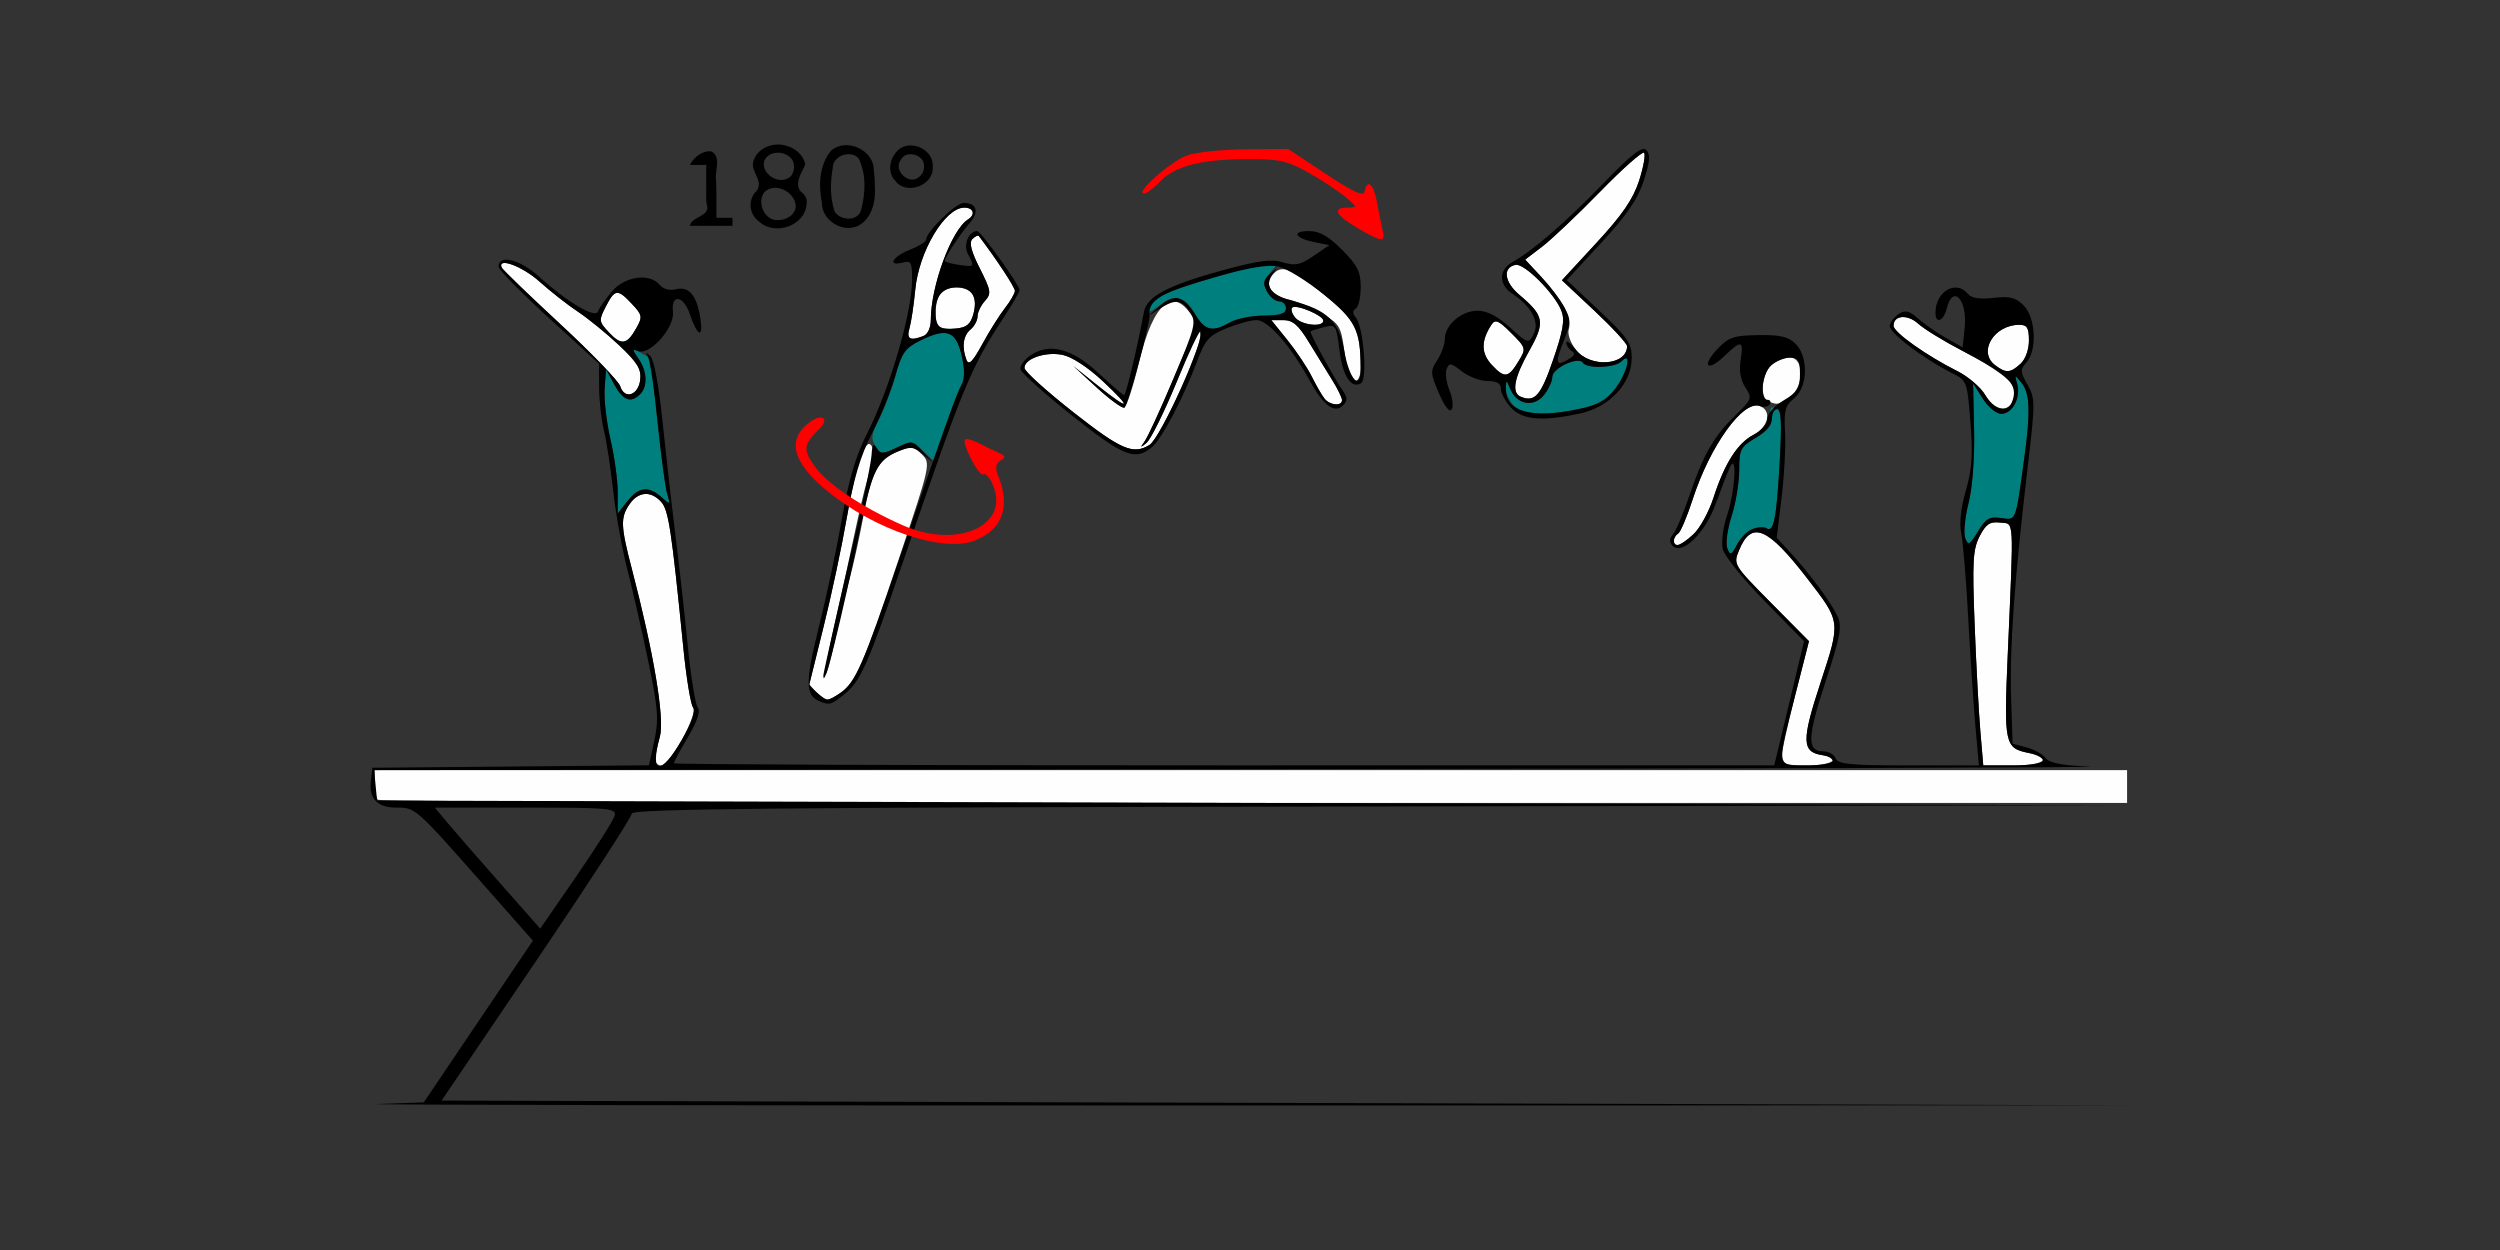 <?xml version="1.0" encoding="UTF-8" standalone="no"?>
<!-- Created with Inkscape (http://www.inkscape.org/) -->

<svg
   xmlns:dc="http://purl.org/dc/elements/1.1/"
   xmlns:cc="http://creativecommons.org/ns#"
   xmlns:rdf="http://www.w3.org/1999/02/22-rdf-syntax-ns#"
   xmlns:svg="http://www.w3.org/2000/svg"
   xmlns="http://www.w3.org/2000/svg"
   xmlns:sodipodi="http://sodipodi.sourceforge.net/DTD/sodipodi-0.dtd"
   xmlns:inkscape="http://www.inkscape.org/namespaces/inkscape"
   id="svg3336"
   version="1.1"
   inkscape:version="0.91 r13725"
   width="500"
   height="250"
   viewBox="0 0 500 250"
   sodipodi:docname="bb840201.svg">
  <rect x="0" y="0" width="500" height="250" fill="#333333" stroke="none"/>
  <defs
     id="defs3340" />
  <sodipodi:namedview
     pagecolor="#ffffff"
     bordercolor="#666666"
     borderopacity="1"
     objecttolerance="10"
     gridtolerance="10"
     guidetolerance="10"
     inkscape:pageopacity="0"
     inkscape:pageshadow="2"
     inkscape:window-width="1569"
     inkscape:window-height="776"
     id="namedview3338"
     showgrid="false"
     inkscape:zoom="1.4304045"
     inkscape:cx="241.31546"
     inkscape:cy="126.22364"
     inkscape:window-x="0"
     inkscape:window-y="0"
     inkscape:window-maximized="0"
     inkscape:current-layer="svg3336" />
  <g
     id="g3351"
     transform="translate(61.862,-12.54)">
    <path
       style="fill:#fefefe"
       d="m 13.707,172.5 c -0.343,-0.344 -0.623,-1.82 -0.623,-3.281 l 0,-2.656 175.234,0 175.234,0 0,3.281 0,3.281 -174.611,0 c -96.036,0 -174.891,-0.281 -175.234,-0.625 z m 55.457,-8.047 c 0.003,-0.645 0.433,-2.715 0.955,-4.601 0.982,-3.548 -1.235,-16.775 -5.632,-33.602 -2.232,-8.54 -2.286,-10.236 -0.415,-12.916 1.753,-2.51 4.26,-2.679 6.295,-0.424 1.488,1.65 2.064,5.438 4.447,29.278 0.593,5.93 1.464,11.256 1.935,11.837 1.056,1.3 -4.614,11.601 -6.385,11.601 -0.663,0 -1.203,-0.527 -1.2,-1.172 z m 225.249,-0.469 c 0.011,-0.902 1.258,-6.492 2.769,-12.422 l 2.749,-10.781 -7.585,-7.663 c -7.502,-7.579 -7.572,-7.695 -6.407,-10.516 2.486,-6.021 5.691,-4.697 13.667,5.647 6.732,8.731 6.697,8.451 2.618,20.885 -3.814,11.624 -3.747,13.821 0.442,14.447 4.057,0.606 1.853,2.044 -3.133,2.044 -4.28,0 -5.137,-0.275 -5.12,-1.641 z m 39.797,-5.156 c -0.319,-3.738 -0.836,-13.368 -1.148,-21.4 -0.488,-12.563 -0.349,-15.027 0.996,-17.635 1.261,-2.446 2.049,-2.975 4.08,-2.74 2.899,0.336 2.773,-1.797 1.555,26.276 -0.787,18.131 -0.635,18.836 4.254,19.817 4.949,0.993 3.038,2.48 -3.187,2.48 l -5.969,0 -0.58,-6.797 z m -232.742,-7.801 c -0.808,-0.81 -1.465,-1.549 -1.461,-1.641 0.004,-0.092 1.275,-5.23 2.825,-11.417 1.55,-6.188 3.645,-16.014 4.656,-21.837 1.989,-11.451 4.016,-16.949 5.163,-14.006 0.355,0.912 0.181,2.81 -0.388,4.219 -0.568,1.409 -1.872,6.569 -2.898,11.468 -1.025,4.898 -2.921,13.511 -4.214,19.14 -1.292,5.629 -2.175,10.409 -1.962,10.622 0.213,0.214 1.088,-2.915 1.945,-6.953 0.856,-4.038 2.158,-9.527 2.892,-12.198 0.734,-2.671 1.991,-8.367 2.795,-12.656 1.694,-9.046 2.885,-11.272 6.931,-12.953 2.623,-1.09 3.139,-1.026 4.755,0.595 1.793,1.798 1.744,2.02 -4.635,21.001 -7.075,21.051 -8.605,24.571 -11.601,26.676 -2.519,1.77 -2.984,1.764 -4.801,-0.059 z m 171.429,-30.346 c 0,-0.485 0.388,-1.123 0.862,-1.416 0.474,-0.294 1.783,-3.377 2.91,-6.852 3.498,-10.791 10.106,-19.949 13.462,-18.657 2.42,0.931 1.705,4.194 -1.256,5.729 -3.238,1.68 -5.81,5.717 -8.049,12.634 -0.906,2.798 -2.701,6.068 -3.99,7.266 -2.463,2.29 -3.939,2.775 -3.939,1.296 z M 152.833,95.015 c -5.372,-4.219 -9.785,-8.208 -9.805,-8.863 -0.058,-1.86 4.166,-3.328 7.602,-2.64 1.866,0.373 5.097,2.482 8.081,5.274 6.032,5.644 5.46,6.062 -1.104,0.807 l -4.803,-3.845 4.673,4.293 c 2.57,2.361 5.05,4.176 5.512,4.033 0.461,-0.143 1.789,-4.233 2.951,-9.088 2.92,-12.203 7.012,-15.444 10.954,-8.674 1.733,2.977 1.731,3.104 -0.171,8.203 -2.618,7.018 -7.264,16.127 -8.671,17 -3.268,2.026 -5.668,1.001 -15.218,-6.499 z m 20.486,-5.713 c 2.344,-5.626 4.107,-10.385 3.917,-10.575 -0.19,-0.19 -2.124,3.991 -4.298,9.292 -2.174,5.301 -4.597,10.692 -5.383,11.981 -1.298,2.128 -1.295,2.214 0.036,0.938 0.807,-0.773 3.384,-6.009 5.728,-11.635 z m 161.87,2.249 c -0.915,-1.553 -3.424,-3.706 -5.575,-4.783 -6.186,-3.098 -12.74,-7.751 -12.767,-9.063 -0.043,-2.13 2.809,-2.378 4.93,-0.428 1.13,1.039 5.081,3.465 8.778,5.39 6.741,3.51 10.567,6.377 10.567,7.917 0,4.376 -3.581,4.96 -5.933,0.966 z m -132.154,0.715 c -0.513,-0.645 -1.668,-2.648 -2.567,-4.453 -0.899,-1.805 -3.083,-5.074 -4.852,-7.266 l -3.217,-3.984 2.42,0 c 1.884,0 3.019,0.986 5.125,4.453 1.488,2.449 3.582,5.853 4.652,7.565 1.071,1.712 1.947,3.505 1.947,3.984 0,1.273 -2.42,1.067 -3.507,-0.299 z m 88.787,0.551 c -1.758,-0.712 -1.403,-5.438 0.541,-7.203 0.94,-0.853 2.622,-1.552 3.738,-1.552 2.937,0 2.901,5.844 -0.048,7.916 -2.198,1.545 -2.392,1.583 -4.231,0.839 z m -49.533,-0.927 c -1.903,-0.788 -1.351,-3.781 1.696,-9.196 3.225,-5.732 3.005,-6.978 -1.977,-11.184 -3.035,-2.562 -3.399,-5.488 -0.747,-6.001 1.753,-0.339 7.793,5.716 9.155,9.178 0.72,1.829 0.356,3.989 -1.658,9.839 -2.472,7.182 -3.655,8.529 -6.469,7.363 z M 62.182,89.79 C 61.855,88.756 56.457,83.159 50.186,77.352 43.916,71.545 38.645,66.461 38.474,66.053 c -0.901,-2.143 4.147,-0.271 7.575,2.81 2.173,1.953 5.633,4.665 7.689,6.027 2.056,1.362 5.766,4.386 8.244,6.721 3.622,3.413 4.447,4.757 4.206,6.856 -0.361,3.143 -3.14,4.06 -4.006,1.323 z M 208.055,87.993 c -0.257,-0.416 -0.758,-2.963 -1.115,-5.659 -0.595,-4.497 -0.966,-5.085 -4.495,-7.12 -2.116,-1.22 -5.179,-2.496 -6.806,-2.836 -3.286,-0.686 -4.648,-2.87 -3.017,-4.841 1.801,-2.176 3.661,-1.482 10.179,3.801 6.486,5.257 7.439,7.149 7.469,14.833 0.01,2.449 -1.21,3.452 -2.215,1.821 z m 28.459,-2.454 c -2.183,-2.33 -2.214,-4.793 -0.101,-8.039 0.768,-1.179 1.407,-0.915 3.963,1.641 2.982,2.982 3.014,3.102 1.503,5.6 -2.062,3.41 -2.814,3.521 -5.365,0.797 z m 100.635,0.031 c -3.49,-2.658 -0.221,-8.07 4.874,-8.07 1.534,0 1.902,0.607 1.902,3.136 0,1.847 -0.702,3.773 -1.709,4.688 -2.041,1.853 -2.902,1.895 -5.067,0.247 z M 131.436,84.526 c -0.981,-2.566 -0.678,-4.852 0.807,-6.089 0.771,-0.642 1.402,-1.82 1.402,-2.619 0,-0.799 0.659,-2.182 1.464,-3.075 1.338,-1.483 1.251,-2.045 -1.008,-6.516 -1.744,-3.452 -2.18,-5.186 -1.48,-5.889 0.546,-0.547 1.131,-0.813 1.299,-0.589 3.591,4.75 7.201,10.241 7.201,10.952 0,0.506 -0.892,2.057 -1.982,3.448 -1.09,1.39 -3.136,4.644 -4.545,7.23 -1.93,3.541 -2.71,4.318 -3.158,3.147 z m 121.887,-2.018 c -1.126,-1.436 -1.728,-3.203 -1.422,-4.172 0.672,-2.125 -1.349,-5.949 -5.499,-10.402 l -3.235,-3.472 3.417,-2.611 c 1.879,-1.436 7.093,-6.382 11.585,-10.991 4.493,-4.609 8.443,-8.104 8.779,-7.767 0.336,0.337 -0.105,2.837 -0.98,5.556 -1.189,3.694 -3.341,6.838 -8.519,12.443 l -6.928,7.5 6.515,6.108 c 3.583,3.359 6.515,6.545 6.515,7.078 0,3.887 -7.342,4.41 -10.229,0.729 z M 59.92,79.02 c -2.028,-2.166 -2.056,-2.395 -0.623,-5.174 1.818,-3.527 2.365,-3.581 5.237,-0.514 2.083,2.224 2.144,2.569 0.864,4.847 -1.874,3.334 -2.984,3.504 -5.478,0.841 z m 60.109,-0.817 c 0.341,-1.16 0.863,-4.641 1.16,-7.734 0.737,-7.677 5.96,-16.406 9.816,-16.406 1.857,0 2.291,1.402 0.734,2.367 -3.266,2.025 -7.439,13.303 -7.439,20.104 0,1.543 -0.614,2.877 -1.478,3.21 -2.689,1.035 -3.429,0.626 -2.793,-1.54 z m 5.873,-0.346 c -1.069,-1.072 -0.77,-5.504 0.454,-6.732 1.486,-1.491 4.936,-1.433 6.207,0.103 0.623,0.753 0.734,2.294 0.286,3.984 -0.573,2.165 -1.325,2.816 -3.505,3.035 -1.527,0.153 -3.076,-0.022 -3.443,-0.391 z m 71.277,-1.786 c -0.65,-0.786 -0.925,-1.686 -0.612,-2.001 0.749,-0.752 6.238,1.541 6.238,2.606 0,1.385 -4.368,0.915 -5.626,-0.605 z"
       id="path3356"
       inkscape:connector-curvature="0" />
    <path
       style="fill:#007f7f"
       d="m 283.594,122.206 c -0.364,-0.935 0.024,-3.831 0.863,-6.436 0.839,-2.605 1.525,-6.755 1.525,-9.223 0,-4.161 0.246,-4.633 3.374,-6.484 2.694,-1.595 3.289,-2.446 2.95,-4.226 -0.321,-1.684 -0.085,-2.098 0.965,-1.694 1.167,0.449 1.293,2.229 0.789,11.087 -0.631,11.08 -1.181,13.85 -2.577,12.985 -1.565,-0.97 -4.564,0.645 -5.9,3.177 -1.176,2.229 -1.401,2.321 -1.988,0.814 z m 47.594,-2.025 c -0.367,-0.96 -0.074,-4.1 0.65,-6.979 0.793,-3.148 1.239,-8.969 1.12,-14.609 l -0.198,-9.375 1.936,3.047 c 1.065,1.676 2.721,3.047 3.681,3.047 2.214,0 3.955,-3.192 3.216,-5.895 -0.553,-2.02 -0.529,-2.026 0.883,-0.254 1.663,2.087 1.788,5.761 0.512,15.055 -1.769,12.884 -1.571,12.375 -4.635,11.924 -2.306,-0.34 -3.045,0.091 -4.621,2.69 -1.647,2.717 -1.957,2.881 -2.543,1.349 z M 61.682,110.966 c 0,-2.358 -0.652,-7.109 -1.45,-10.558 -0.797,-3.449 -1.323,-8.01 -1.168,-10.136 l 0.282,-3.865 1.66,3.047 c 1.748,3.209 3.303,3.788 5.163,1.922 1.567,-1.572 1.397,-4.626 -0.402,-7.202 -1.478,-2.117 -1.464,-2.15 0.467,-1.113 1.095,0.588 2.013,1.159 2.041,1.27 0.028,0.111 0.623,5.686 1.323,12.389 0.7,6.703 1.585,13.242 1.966,14.531 0.673,2.275 0.639,2.296 -1.163,0.703 -2.587,-2.287 -4.523,-2.05 -6.781,0.83 l -1.937,2.47 0,-4.287 z m 60.979,-8.338 c -1.963,-1.97 -2.191,-1.994 -5.182,-0.563 -2.959,1.416 -3.19,1.398 -4.264,-0.328 -0.933,-1.498 -0.805,-2.444 0.713,-5.296 1.017,-1.909 2.504,-5.853 3.304,-8.763 1.26,-4.585 1.922,-5.524 4.962,-7.031 5.274,-2.617 7.129,-1.957 8.262,2.938 0.729,3.154 0.66,4.699 -0.295,6.527 -0.688,1.317 -2.095,5.135 -3.126,8.486 -1.032,3.35 -1.975,6.091 -2.098,6.091 -0.122,0 -1.146,-0.927 -2.275,-2.06 z m 118.138,-9.03 c -0.851,-0.943 -1.52,-2.525 -1.487,-3.516 0.053,-1.622 0.14,-1.6 0.874,0.226 1.266,3.149 4.681,3.794 6.719,1.27 0.931,-1.154 1.694,-2.802 1.694,-3.664 0,-1.756 5.284,-4.198 6.126,-2.831 0.766,1.244 6.393,1.047 7.706,-0.27 2.194,-2.2 1.207,2.242 -1.201,5.409 -1.762,2.318 -3.464,3.3 -7.055,4.073 -7.082,1.524 -11.583,1.289 -13.374,-0.696 z M 177.371,75.603 c -2.183,-3.847 -4.094,-4.362 -7.319,-1.97 -1.98,1.469 -2.561,1.619 -2.156,0.56 0.305,-0.797 1.692,-2.04 3.083,-2.761 2.947,-1.529 18.829,-6.119 21.171,-6.119 1.498,0 1.497,0.111 -0.024,1.797 -1.293,1.434 -1.411,2.192 -0.579,3.75 0.573,1.074 1.658,1.953 2.411,1.953 0.753,0 1.369,0.633 1.369,1.406 0,1.048 -1.131,1.415 -4.439,1.439 -2.442,0.018 -5.491,0.636 -6.776,1.373 -3.494,2.004 -4.972,1.691 -6.742,-1.428 z"
       id="path3352"
       inkscape:connector-curvature="0" />
    <path
       style="fill:#ff0000"
       d="m 209.579,58.117 c -4.393,-2.566 -5.077,-4.052 -1.869,-4.059 1.99,-0.004 1.953,-0.127 -0.701,-2.293 -1.542,-1.258 -4.907,-3.45 -7.477,-4.87 -4.032,-2.228 -5.699,-2.576 -12.15,-2.54 -9.121,0.051 -14.367,1.429 -17.28,4.54 -1.213,1.295 -2.635,2.354 -3.16,2.354 -1.969,0 5.487,-6.573 8.69,-7.661 1.836,-0.624 7.123,-1.159 11.75,-1.19 l 8.411,-0.056 7.477,4.957 c 5.674,3.762 7.55,4.61 7.779,3.516 0.542,-2.588 1.812,-1.518 2.461,2.074 0.349,1.934 0.862,4.465 1.14,5.625 0.621,2.595 -0.035,2.544 -5.072,-0.398 z"
       id="path3350"
       inkscape:connector-curvature="0" />
    <path
       style="fill:#000000"
       d="m 13.551,233.339 9.346,-0.328 10.91,-16.171 10.91,-16.171 -10.293,-11.662 C 21.255,174.084 21.23,174.062 17.443,174.062 c -3.834,0 -5.535,-1.769 -5.128,-5.334 l 0.301,-2.635 27.658,-0.248 27.658,-0.248 1.065,-4.908 c 0.922,-4.246 0.765,-6.363 -1.164,-15.689 -1.226,-5.93 -3.11,-14.212 -4.187,-18.405 -1.077,-4.193 -2.371,-11.365 -2.877,-15.938 -0.506,-4.572 -1.339,-10.001 -1.851,-12.063 -0.512,-2.062 -0.941,-5.898 -0.953,-8.523 l -0.022,-4.773 -10.047,-9.177 C 42.371,71.073 37.85,66.471 37.85,65.894 c 0,-2.558 4.261,-1.508 8.134,2.004 5.577,5.058 11.264,8.415 11.754,6.939 0.211,-0.636 1.433,-2.406 2.714,-3.934 2.616,-3.118 7.604,-3.833 9.633,-1.381 0.693,0.837 1.984,1.189 3.221,0.877 2.629,-0.662 4.192,1.2 4.908,5.845 0.634,4.119 -0.589,3.59 -2.13,-0.921 -1.285,-3.76 -3.78,-4.055 -3.354,-0.397 0.362,3.105 -4.594,8.726 -6.908,7.835 -1.267,-0.488 -1.264,-0.317 0.02,1.522 1.729,2.476 1.869,5.542 0.325,7.092 -1.86,1.866 -3.415,1.287 -5.163,-1.922 L 59.346,86.406 59.064,90.272 c -0.155,2.126 0.371,6.687 1.168,10.136 0.797,3.449 1.45,8.2 1.45,10.558 l 0,4.287 1.937,-2.47 c 2.258,-2.88 4.194,-3.116 6.781,-0.83 1.802,1.593 1.836,1.572 1.163,-0.703 -0.381,-1.289 -1.228,-7.665 -1.882,-14.168 -0.654,-6.504 -1.521,-12.41 -1.927,-13.125 -0.579,-1.02 -0.48,-1.06 0.46,-0.188 0.701,0.65 1.691,5.906 2.384,12.656 0.652,6.349 1.816,16.607 2.587,22.794 0.771,6.188 1.901,16.312 2.511,22.5 0.61,6.188 1.506,11.733 1.992,12.324 0.586,0.712 -0.072,2.699 -1.954,5.901 -1.56,2.655 -2.837,5.019 -2.837,5.254 0,0.235 49.521,0.423 110.047,0.417 l 110.047,-0.01 2.976,-12.412 2.976,-12.412 -7.826,-7.969 c -4.304,-4.383 -8.095,-9.08 -8.423,-10.438 -0.337,-1.394 0.045,-4.368 0.878,-6.83 1.621,-4.788 2.045,-12.858 0.497,-9.451 -0.469,1.031 -1.728,4.291 -2.8,7.244 -2.116,5.834 -6.685,10.291 -8.591,8.38 -0.723,-0.726 -0.699,-1.389 0.087,-2.339 0.603,-0.729 2.128,-4.366 3.388,-8.083 2.703,-7.972 4.795,-11.566 9.239,-15.875 3.131,-3.035 3.209,-3.269 1.811,-5.409 -0.963,-1.474 -1.281,-3.349 -0.933,-5.5 0.634,-3.922 0.148,-4.034 -3.266,-0.753 -3.435,3.302 -4.642,2.001 -1.346,-1.45 2.225,-2.33 3.267,-2.681 8.162,-2.75 4.382,-0.062 6.009,0.319 7.428,1.743 2.625,2.633 2.467,8.658 -0.286,10.895 -1.793,1.457 -2.06,2.455 -1.815,6.772 0.158,2.785 -0.153,8.676 -0.691,13.09 l -0.979,8.027 2.631,2.847 c 3.931,4.254 8.306,10.158 9.54,12.874 0.933,2.054 0.576,3.985 -2.433,13.154 -3.64,11.095 -3.722,13.85 -0.411,13.85 1.06,0 2.17,0.633 2.466,1.406 0.445,1.164 2.961,1.406 14.59,1.406 l 14.052,0 -0.687,-7.734 c -0.378,-4.254 -1.029,-14.062 -1.447,-21.797 -0.418,-7.734 -1.052,-15.393 -1.409,-17.018 -0.405,-1.844 -0.055,-5.004 0.93,-8.401 1.237,-4.268 1.437,-7.233 0.926,-13.713 -0.637,-8.075 -0.721,-8.302 -3.588,-9.745 -5.93,-2.984 -12.812,-8.227 -12.549,-9.56 0.147,-0.748 0.985,-1.814 1.861,-2.367 1.237,-0.782 2.073,-0.578 3.738,0.913 1.18,1.056 3.681,2.797 5.559,3.868 l 3.415,1.948 0.411,-3.899 c 0.593,-5.626 -2.352,-8.828 -3.585,-3.899 -0.645,2.58 -2.253,3.205 -2.253,0.876 0,-4.247 4.085,-6.659 6.445,-3.806 0.73,0.882 2.354,1.144 5.145,0.828 3.294,-0.372 4.459,-0.079 6.057,1.523 2.398,2.405 2.714,8.99 0.547,11.392 -1.289,1.428 -1.268,1.873 0.208,4.453 1.557,2.722 1.56,3.542 0.057,16.3 -2.652,22.506 -3.66,36.422 -3.342,46.181 l 0.303,9.31 2.803,0.75 c 1.541,0.412 3.257,1.373 3.812,2.134 0.715,0.98 3.306,1.477 8.88,1.703 4.329,0.175 -71.117,0.404 -167.656,0.509 l -175.527,0.191 0.293,3.047 0.293,3.047 175.234,0.472 175.234,0.472 -149.766,0.231 c -121.268,0.187 -149.766,0.46 -149.766,1.436 0,0.663 -8.558,13.846 -19.018,29.297 l -19.018,28.092 168.785,0.473 168.785,0.473 -179.907,0.033 c -98.949,0.018 -175.701,-0.115 -170.561,-0.295 z m 47.509,-57.636 c 0.415,-1.522 -0.872,-1.641 -17.758,-1.641 l -18.205,0 2.638,3.154 c 1.451,1.734 6.195,7.18 10.542,12.1 l 7.904,8.947 7.215,-10.46 c 3.968,-5.753 7.417,-11.198 7.663,-12.1 z m 13.528,-15.351 c 1.952,-3.409 2.716,-5.646 2.161,-6.328 -0.472,-0.581 -1.343,-5.907 -1.935,-11.837 -2.383,-23.84 -2.959,-27.628 -4.447,-29.278 -2.035,-2.255 -4.542,-2.086 -6.295,0.424 -1.872,2.681 -1.817,4.376 0.415,12.916 4.398,16.827 6.615,30.054 5.632,33.602 -2.124,7.672 0.213,7.934 4.469,0.501 z m 230.085,4.4 c 0,-0.48 -0.903,-1.007 -2.007,-1.172 -4.188,-0.625 -4.255,-2.822 -0.442,-14.447 4.08,-12.435 4.115,-12.155 -2.618,-20.885 -7.976,-10.344 -11.181,-11.668 -13.667,-5.647 -1.165,2.821 -1.095,2.936 6.407,10.516 l 7.585,7.663 -2.749,10.781 c -3.741,14.673 -3.843,14.062 2.35,14.062 2.827,0 5.14,-0.393 5.14,-0.872 z m 42.056,-0.089 c 0,-0.529 -1.252,-1.212 -2.783,-1.519 -4.889,-0.981 -5.041,-1.686 -4.254,-19.817 1.218,-28.073 1.344,-25.94 -1.555,-26.276 -2.03,-0.235 -2.819,0.294 -4.08,2.74 -1.345,2.608 -1.484,5.072 -0.996,17.635 0.312,8.032 0.828,17.662 1.148,21.4 l 0.58,6.797 5.969,0 c 3.454,-5e-5 5.969,-0.405 5.969,-0.961 z m -57.956,-46.379 c 1.026,-0.327 2.245,-0.358 2.71,-0.07 1.4,0.868 1.946,-1.91 2.585,-13.137 0.445,-7.808 0.318,-10.704 -0.468,-10.704 -0.592,0 -1.077,0.858 -1.077,1.907 0,1.185 -1.238,2.639 -3.271,3.843 -3.014,1.784 -3.271,2.289 -3.271,6.423 0,2.468 -0.686,6.618 -1.525,9.223 -0.839,2.605 -1.227,5.501 -0.863,6.436 0.587,1.508 0.812,1.416 1.988,-0.814 0.729,-1.383 2.165,-2.781 3.191,-3.107 z m -11.937,1.099 c 1.289,-1.198 3.084,-4.468 3.99,-7.266 2.239,-6.918 4.811,-10.955 8.049,-12.634 1.532,-0.795 2.714,-2.173 2.714,-3.166 0,-1.016 1.381,-2.576 3.271,-3.694 2.757,-1.632 3.271,-2.456 3.271,-5.249 0,-2.775 -0.329,-3.313 -2.029,-3.313 -1.116,0 -2.798,0.698 -3.738,1.552 -1.825,1.657 -2.372,6.886 -0.719,6.886 0.544,0 0.741,0.403 0.437,0.897 -0.304,0.493 -1.195,0.649 -1.98,0.347 -3.325,-1.28 -9.951,7.93 -13.432,18.668 -1.126,3.475 -2.436,6.558 -2.91,6.852 -1.084,0.672 -1.129,2.299 -0.064,2.299 0.439,0 1.852,-0.98 3.141,-2.178 z m 61.516,-3.242 c 3.064,0.451 2.866,0.961 4.635,-11.924 1.276,-9.294 1.151,-12.968 -0.512,-15.055 -1.412,-1.772 -1.435,-1.765 -0.883,0.254 0.74,2.703 -1.001,5.895 -3.216,5.895 -0.959,0 -2.616,-1.371 -3.681,-3.047 l -1.936,-3.047 0.198,9.375 c 0.119,5.639 -0.327,11.46 -1.12,14.609 -0.725,2.878 -1.018,6.019 -0.65,6.979 0.586,1.532 0.896,1.368 2.543,-1.349 1.576,-2.599 2.315,-3.029 4.621,-2.69 z m 2.202,-23.251 c 1.313,-3.433 -0.48,-5.268 -9.999,-10.224 -3.698,-1.925 -7.648,-4.351 -8.778,-5.39 -2.121,-1.95 -4.973,-1.703 -4.93,0.428 0.026,1.313 6.58,5.965 12.767,9.063 2.152,1.078 4.661,3.23 5.575,4.783 1.8,3.056 4.455,3.72 5.366,1.341 z M 66.188,88.467 c 0.241,-2.099 -0.583,-3.443 -4.206,-6.856 -2.478,-2.335 -6.188,-5.359 -8.244,-6.721 -2.056,-1.362 -5.516,-4.074 -7.689,-6.027 -3.428,-3.08 -8.477,-4.953 -7.575,-2.81 0.171,0.407 5.442,5.492 11.713,11.299 6.271,5.807 11.669,11.404 11.996,12.438 0.866,2.737 3.645,1.82 4.006,-1.323 z M 342.216,85.323 c 1.007,-0.914 1.709,-2.84 1.709,-4.688 0,-2.529 -0.368,-3.136 -1.902,-3.136 -5.095,0 -8.364,5.412 -4.874,8.07 2.164,1.648 3.026,1.606 5.067,-0.247 z M 65.397,78.178 c 1.28,-2.278 1.219,-2.623 -0.864,-4.847 -2.872,-3.067 -3.419,-3.013 -5.237,0.514 -1.433,2.779 -1.405,3.008 0.623,5.174 2.494,2.663 3.604,2.492 5.478,-0.841 z M 102.092,152.813 c -2.922,-1.181 -2.95,-3.782 -0.163,-14.943 1.532,-6.133 3.617,-15.942 4.634,-21.797 1.327,-7.639 2.743,-12.406 5.013,-16.875 4.52,-8.899 8.97,-24.14 8.979,-30.75 0.005,-3.436 -0.216,-3.839 -1.864,-3.406 -3.17,0.832 -2.062,-1.178 1.402,-2.541 1.799,-0.708 3.271,-1.616 3.271,-2.017 0,-1.582 5.902,-7.358 7.518,-7.358 2.636,0 3.151,1.794 1.163,4.054 -1.838,2.089 -4.943,6.817 -4.943,7.526 0,0.217 1.262,0.581 2.804,0.808 3.149,0.464 3.194,0.408 1.804,-2.197 -0.966,-1.811 0.158,-4.566 1.864,-4.566 0.721,0 8.481,10.807 8.481,11.81 0,0.359 -1.418,2.805 -3.15,5.436 -6.645,10.091 -8.172,13.796 -20.143,48.847 -7.183,21.032 -8.505,23.989 -11.936,26.696 -2.507,1.978 -2.798,2.056 -4.734,1.274 z m 4.177,-1.727 c 2.964,-2.083 4.489,-5.545 11.558,-26.242 8.547,-25.024 11.56,-33.455 12.667,-35.439 0.612,-1.096 0.599,-3.058 -0.036,-5.804 -1.136,-4.912 -2.986,-5.573 -8.265,-2.954 -3.033,1.504 -3.707,2.456 -4.982,7.031 -0.811,2.91 -2.912,8.094 -4.669,11.52 -2.318,4.52 -3.702,9.15 -5.044,16.875 -1.017,5.855 -3.117,15.709 -4.667,21.896 -1.55,6.188 -2.821,11.325 -2.825,11.417 -0.021,0.474 3.023,3.114 3.59,3.114 0.363,0 1.566,-0.636 2.672,-1.414 z m -3.466,-3.444 c 0,-0.499 3.172,-14.483 7.191,-31.705 1.264,-5.414 2.37,-11.036 2.46,-12.494 0.124,-2.03 0.366,-2.327 1.032,-1.268 0.762,1.212 1.255,1.199 3.995,-0.112 3.022,-1.445 3.195,-1.42 5.205,0.764 l 2.079,2.259 -2.079,-1.729 c -1.821,-1.515 -2.438,-1.58 -4.979,-0.525 -4.048,1.682 -5.115,3.794 -7.33,14.511 -4.109,19.885 -7.575,33.746 -7.575,30.298 z m 36.335,-73.492 c 1.09,-1.39 1.982,-2.942 1.982,-3.448 0,-0.711 -3.61,-6.202 -7.201,-10.952 -0.169,-0.223 -0.754,0.042 -1.299,0.589 -0.7,0.702 -0.264,2.437 1.48,5.889 2.258,4.471 2.345,5.033 1.008,6.516 -0.805,0.892 -1.464,2.276 -1.464,3.075 0,0.799 -0.631,1.977 -1.402,2.619 -1.485,1.237 -1.789,3.523 -0.807,6.089 0.448,1.171 1.227,0.394 3.158,-3.147 1.41,-2.586 3.455,-5.839 4.545,-7.23 z m -16.318,5.593 c 0.864,-0.333 1.478,-1.667 1.478,-3.21 0,-6.801 4.173,-18.079 7.439,-20.104 1.558,-0.966 1.123,-2.367 -0.734,-2.367 -3.857,0 -9.08,8.729 -9.816,16.406 -0.297,3.094 -0.819,6.574 -1.16,7.734 -0.637,2.167 0.104,2.575 2.793,1.54 z m 10.028,-4.531 C 133.709,71.962 132.453,70 129.512,70 c -2.722,0 -4.278,1.716 -4.278,4.719 0,3.222 0.75,3.866 4.11,3.529 2.18,-0.219 2.932,-0.871 3.505,-3.035 z m 19.713,20.454 c -5.521,-4.383 -10.169,-8.549 -10.329,-9.258 -0.16,-0.709 0.794,-2.003 2.121,-2.875 3.789,-2.49 8.299,-1.245 13.64,3.766 2.499,2.345 4.736,4.263 4.971,4.263 0.364,0 2.647,-9.573 3.975,-16.67 0.569,-3.038 4.798,-5.284 15.489,-8.225 7.324,-2.015 9.942,-2.37 12.272,-1.665 2.47,0.747 3.49,0.536 6.133,-1.269 l 3.171,-2.165 -2.956,-0.593 C 197.087,60.181 196.378,58.75 199.945,58.75 c 2.089,0 3.865,1.01 6.597,3.75 3.097,3.106 3.738,4.384 3.738,7.445 0,2.032 -0.441,3.968 -0.98,4.302 -0.684,0.424 -0.684,0.966 -9e-5,1.792 1.524,1.843 2.369,12.319 1.059,13.131 -1.975,1.225 -3.688,-1.399 -4.342,-6.652 -0.623,-4.999 -0.721,-5.143 -3.095,-4.546 -1.348,0.339 -2.556,0.722 -2.683,0.85 -0.249,0.25 4.706,9.337 6.55,12.011 0.867,1.258 0.854,1.875 -0.06,2.791 -1.705,1.711 -3.935,0.021 -6.746,-5.113 -3.756,-6.86 -8.241,-11.949 -10.531,-11.949 -1.127,0 -3.847,0.738 -6.044,1.641 -3.47,1.425 -4.238,2.288 -5.839,6.565 -2.731,7.295 -7.033,15.499 -9.009,17.178 -3.34,2.838 -5.659,1.928 -15.999,-6.279 z m 15.489,5.847 c 2.226,-1.38 11.31,-21.592 10.203,-22.703 -0.238,-0.239 -2.441,4.428 -4.894,10.37 -2.453,5.943 -5.138,11.336 -5.966,11.984 -1.282,1.003 -1.344,0.969 -0.416,-0.229 0.599,-0.774 3.22,-6.45 5.824,-12.613 4.414,-10.448 4.639,-11.351 3.328,-13.358 -1.658,-2.538 -2.93,-2.679 -6.061,-0.671 l -2.311,1.481 2.255,-1.989 c 2.9,-2.559 4.741,-2.148 7.078,1.579 2.081,3.318 3.539,3.664 7.022,1.666 1.285,-0.737 4.334,-1.355 6.776,-1.373 3.308,-0.025 4.439,-0.392 4.439,-1.439 0,-0.773 -0.616,-1.406 -1.369,-1.406 -0.753,0 -1.845,-0.893 -2.428,-1.984 -0.86,-1.612 -0.745,-2.271 0.617,-3.516 1.525,-1.393 1.574,-1.394 0.542,-0.009 -1.768,2.374 -0.394,4.29 3.869,5.395 7.054,1.828 9.398,4.094 10.45,10.102 0.995,5.679 3.279,8.096 3.261,3.451 -0.03,-7.749 -0.975,-9.649 -7.366,-14.802 -3.396,-2.739 -7.488,-5.261 -9.093,-5.606 -1.946,-0.418 -5.812,0.19 -11.611,1.825 -11.962,3.374 -14.388,4.737 -14.165,7.957 0.124,1.789 -4.377,18.241 -5.047,18.449 -0.461,0.143 -2.942,-1.672 -5.512,-4.033 l -4.673,-4.293 4.803,3.845 c 6.563,5.255 7.135,4.837 1.104,-0.807 -2.983,-2.792 -6.215,-4.901 -8.081,-5.274 -3.435,-0.687 -7.66,0.78 -7.602,2.64 0.021,0.656 4.433,4.644 9.805,8.863 9.55,7.5 11.95,8.525 15.218,6.499 z m 38.491,-8.949 c 0,-0.48 -0.876,-2.273 -1.947,-3.984 -1.071,-1.712 -3.164,-5.116 -4.652,-7.565 -2.106,-3.467 -3.241,-4.453 -5.125,-4.453 l -2.42,0 3.217,3.984 c 1.769,2.191 3.953,5.461 4.852,7.266 0.899,1.805 2.055,3.809 2.567,4.453 1.087,1.366 3.507,1.573 3.507,0.299 z m -3.738,-15.889 c 0,-1.065 -5.488,-3.358 -6.238,-2.606 -0.314,0.315 -0.038,1.215 0.612,2.001 1.258,1.52 5.626,1.99 5.626,0.605 z m 37.546,17.404 c -1.118,-1.193 -2.032,-2.881 -2.032,-3.75 0,-1.114 -0.79,-1.58 -2.678,-1.58 -1.473,0 -3.787,-0.875 -5.143,-1.945 -2.166,-1.709 -2.534,-1.764 -3.036,-0.452 -0.314,0.821 -0.062,2.726 0.56,4.232 0.622,1.506 0.826,3.235 0.452,3.841 -0.416,0.675 -1.401,-0.571 -2.541,-3.214 -1.737,-4.026 -1.761,-4.471 -0.346,-6.637 0.834,-1.277 1.516,-3.18 1.516,-4.229 0,-2.792 3.313,-5.658 6.539,-5.658 1.897,0 3.989,1.076 6.481,3.335 3.62,3.28 3.697,3.302 4.742,1.343 1.258,-2.358 -0.436,-5.565 -4.271,-8.085 -2.769,-1.82 -2.741,-4.793 0.06,-6.341 3.994,-2.208 10.603,-7.922 17.969,-15.536 5.89,-6.089 7.945,-7.69 8.787,-6.845 0.842,0.844 0.725,2.263 -0.5,6.069 -1.195,3.715 -3.338,6.853 -8.502,12.451 l -6.904,7.484 6.491,6.111 c 5.649,5.318 6.491,6.539 6.491,9.412 0,5.119 -4.408,9.877 -10.331,11.151 -7.604,1.636 -11.495,1.31 -13.805,-1.156 z m 13.824,0.214 c 3.591,-0.773 5.293,-1.755 7.055,-4.073 2.408,-3.167 3.395,-7.609 1.201,-5.409 -1.313,1.317 -6.939,1.515 -7.706,0.27 -0.842,-1.367 -6.126,1.075 -6.126,2.831 0,0.861 -0.762,2.51 -1.694,3.664 -2.038,2.524 -5.453,1.879 -6.719,-1.27 -0.734,-1.826 -0.821,-1.848 -0.874,-0.226 -0.159,4.837 5.069,6.319 14.862,4.212 z m -5.414,-9.768 c 2.014,-5.85 2.378,-8.01 1.658,-9.839 -1.363,-3.462 -7.403,-9.517 -9.155,-9.178 -2.652,0.512 -2.288,3.439 0.747,6.001 4.982,4.205 5.202,5.451 1.977,11.184 -3.047,5.416 -3.599,8.409 -1.696,9.196 2.814,1.165 3.997,-0.181 6.469,-7.363 z m -6.88,0.215 c 1.511,-2.498 1.479,-2.618 -1.503,-5.6 -2.556,-2.556 -3.195,-2.821 -3.963,-1.641 -2.112,3.245 -2.081,5.708 0.101,8.039 2.551,2.724 3.302,2.612 5.365,-0.797 z m 10.324,-0.576 c 0.884,-0.562 0.955,-1 0.234,-1.447 -0.569,-0.353 -1.034,-1.095 -1.034,-1.65 0,-0.555 0.872,0.103 1.937,1.462 2.872,3.662 10.213,3.123 10.213,-0.75 0,-0.533 -2.932,-3.719 -6.515,-7.078 l -6.515,-6.108 6.928,-7.5 c 5.178,-5.605 7.33,-8.749 8.519,-12.443 0.875,-2.719 1.316,-5.219 0.98,-5.556 -0.336,-0.337 -4.287,3.158 -8.779,7.767 -4.493,4.609 -9.706,9.554 -11.585,10.991 l -3.417,2.611 3.235,3.472 c 1.779,1.909 3.873,4.67 4.653,6.134 1.271,2.388 1.266,3.043 -0.052,6.347 -1.982,4.969 -1.768,5.636 1.2,3.749 z"
       id="path3348"
       inkscape:connector-curvature="0" />
    <path
       id="path4154"
       d="m 132.956,120.697 c -6.236,2.397 -19.861,-2.195 -29.259,-9.862 -7.156,-5.838 -8.325,-10.497 -3.499,-13.939 2.399,-1.711 3.874,-0.629 1.86,1.363 -3.233,3.199 -3.365,4.089 -1.096,7.379 2.487,3.605 9.44,8.296 17.718,11.953 10.849,4.793 21.415,0.154 18.086,-7.941 -0.663,-1.613 -1.463,-2.527 -1.952,-2.232 -0.855,0.515 -4.326,-6.108 -3.659,-6.98 0.201,-0.262 1.428,0.065 2.726,0.727 1.299,0.662 3.127,1.541 4.063,1.953 1.292,0.57 1.363,0.935 0.294,1.517 -0.916,0.499 -1.097,1.518 -0.517,2.922 2.616,6.337 0.945,10.944 -4.766,13.14 z"
       style="fill:#ff0000"
       inkscape:connector-curvature="0" />
    <path
       d="m 84.635,57.702 c -2.843,0 -5.687,0 -8.53,0 0.391,-1.975 4.231,-1.831 3.388,-4.248 -0.238,-1.1 -0.043,-2.291 -0.107,-3.428 0,-1.498 0,-2.997 0,-4.495 -1.094,0 -2.187,0 -3.281,0 0.796,-1.524 2.477,-2.889 4.271,-2.721 2.118,1.048 0.669,3.966 0.974,5.815 0.136,2.485 0.038,4.979 0.068,7.469 1.072,0 2.145,0 3.217,0 0,0.536 -2e-5,1.073 2e-5,1.609 z"
       id="path4159"
       inkscape:connector-curvature="0"
       style="color:#000000;font-style:normal;font-variant:normal;font-weight:normal;font-stretch:normal;font-size:medium;line-height:125%;font-family:sans-serif;-inkscape-font-specification:'sans-serif, Normal';text-indent:0;text-align:start;text-decoration:none;text-decoration-line:none;text-decoration-style:solid;text-decoration-color:#000000;letter-spacing:0px;word-spacing:0px;text-transform:none;direction:ltr;block-progression:tb;writing-mode:lr-tb;baseline-shift:baseline;text-anchor:start;white-space:normal;clip-rule:nonzero;visibility:visible;isolation:auto;mix-blend-mode:normal;color-interpolation:sRGB;color-interpolation-filters:linearRGB;solid-color:#000000;solid-opacity:1;fill:#000000;fill-opacity:1;fill-rule:nonzero;stroke:none;stroke-width:1px;stroke-linecap:butt;stroke-linejoin:miter;stroke-miterlimit:4;stroke-dasharray:none;stroke-dashoffset:0;stroke-opacity:1;color-rendering:auto;image-rendering:auto;shape-rendering:auto;text-rendering:auto" />
    <path
       d="m 99.452,53.309 c -0.21,4.367 -6.328,6.452 -9.438,3.601 -2.125,-1.521 -2.385,-4.512 -0.473,-6.281 1.309,-2.178 -1.443,-3.818 -0.704,-5.893 0.786,-2.595 3.845,-3.782 6.334,-3.106 1.878,0.423 3.648,1.839 4.023,3.795 -0.648,1.635 -2.149,3.48 -1.073,5.251 0.85,0.702 1.547,1.398 1.33,2.633 z m -2.508,-7.694 c -0.242,-2.871 -4.978,-3.513 -5.988,-0.821 -0.628,2.773 3.456,5.004 5.42,2.917 0.448,-0.594 0.617,-1.363 0.568,-2.096 z m 0.328,7.895 c -0.339,-2.683 -4.129,-4.587 -6.214,-2.584 -1.678,2.074 0.021,5.929 2.817,5.625 1.639,0.018 3.565,-1.221 3.397,-3.042 z"
       id="path4162"
       inkscape:connector-curvature="0"
       style="color:#000000;font-style:normal;font-variant:normal;font-weight:normal;font-stretch:normal;font-size:medium;line-height:125%;font-family:sans-serif;-inkscape-font-specification:'sans-serif, Normal';text-indent:0;text-align:start;text-decoration:none;text-decoration-line:none;text-decoration-style:solid;text-decoration-color:#000000;letter-spacing:0px;word-spacing:0px;text-transform:none;direction:ltr;block-progression:tb;writing-mode:lr-tb;baseline-shift:baseline;text-anchor:start;white-space:normal;clip-rule:nonzero;visibility:visible;isolation:auto;mix-blend-mode:normal;color-interpolation:sRGB;color-interpolation-filters:linearRGB;solid-color:#000000;solid-opacity:1;fill:#000000;fill-opacity:1;fill-rule:nonzero;stroke:none;stroke-width:1px;stroke-linecap:butt;stroke-linejoin:miter;stroke-miterlimit:4;stroke-dasharray:none;stroke-dashoffset:0;stroke-opacity:1;color-rendering:auto;image-rendering:auto;shape-rendering:auto;text-rendering:auto" />
    <path
       d="m 113.115,49.817 c 0.213,2.987 -0.603,6.667 -3.607,8.001 -3.136,1.251 -7.096,-1.401 -7.005,-4.809 -0.66,-3.469 -0.523,-7.448 1.823,-10.292 3.002,-2.776 8.739,-0.143 8.563,3.951 0.171,1.041 0.199,2.097 0.226,3.149 z m -2.783,4.805 c 0.917,-3.385 1.103,-7.168 -0.469,-10.394 -1.603,-1.834 -5.235,-0.518 -5.176,1.954 -0.518,2.866 -0.535,5.88 0.37,8.672 1.115,1.785 4.555,2.062 5.276,-0.232 z"
       id="path4164"
       inkscape:connector-curvature="0"
       style="color:#000000;font-style:normal;font-variant:normal;font-weight:normal;font-stretch:normal;font-size:medium;line-height:125%;font-family:sans-serif;-inkscape-font-specification:'sans-serif, Normal';text-indent:0;text-align:start;text-decoration:none;text-decoration-line:none;text-decoration-style:solid;text-decoration-color:#000000;letter-spacing:0px;word-spacing:0px;text-transform:none;direction:ltr;block-progression:tb;writing-mode:lr-tb;baseline-shift:baseline;text-anchor:start;white-space:normal;clip-rule:nonzero;visibility:visible;isolation:auto;mix-blend-mode:normal;color-interpolation:sRGB;color-interpolation-filters:linearRGB;solid-color:#000000;solid-opacity:1;fill:#000000;fill-opacity:1;fill-rule:nonzero;stroke:none;stroke-width:1px;stroke-linecap:butt;stroke-linejoin:miter;stroke-miterlimit:4;stroke-dasharray:none;stroke-dashoffset:0;stroke-opacity:1;color-rendering:auto;image-rendering:auto;shape-rendering:auto;text-rendering:auto" />
    <path
       d="m 124.683,45.89 c 0.315,3.638 -5.185,5.791 -7.419,2.899 -2.51,-2.403 -0.314,-7.512 3.206,-7.149 2.177,0.068 4.444,1.928 4.213,4.25 z m -1.746,0 c 0.29,-2.411 -3.672,-3.524 -4.678,-1.313 -1.513,2.034 1.677,5.067 3.62,3.416 0.665,-0.472 1.103,-1.279 1.059,-2.103 z"
       id="path4166"
       inkscape:connector-curvature="0"
       style="color:#000000;font-style:normal;font-variant:normal;font-weight:normal;font-stretch:normal;font-size:medium;line-height:125%;font-family:sans-serif;-inkscape-font-specification:'sans-serif, Normal';text-indent:0;text-align:start;text-decoration:none;text-decoration-line:none;text-decoration-style:solid;text-decoration-color:#000000;letter-spacing:0px;word-spacing:0px;text-transform:none;direction:ltr;block-progression:tb;writing-mode:lr-tb;baseline-shift:baseline;text-anchor:start;white-space:normal;clip-rule:nonzero;visibility:visible;isolation:auto;mix-blend-mode:normal;color-interpolation:sRGB;color-interpolation-filters:linearRGB;solid-color:#000000;solid-opacity:1;fill:#000000;fill-opacity:1;fill-rule:nonzero;stroke:none;stroke-width:1px;stroke-linecap:butt;stroke-linejoin:miter;stroke-miterlimit:4;stroke-dasharray:none;stroke-dashoffset:0;stroke-opacity:1;color-rendering:auto;image-rendering:auto;shape-rendering:auto;text-rendering:auto" />
  </g>
</svg>
